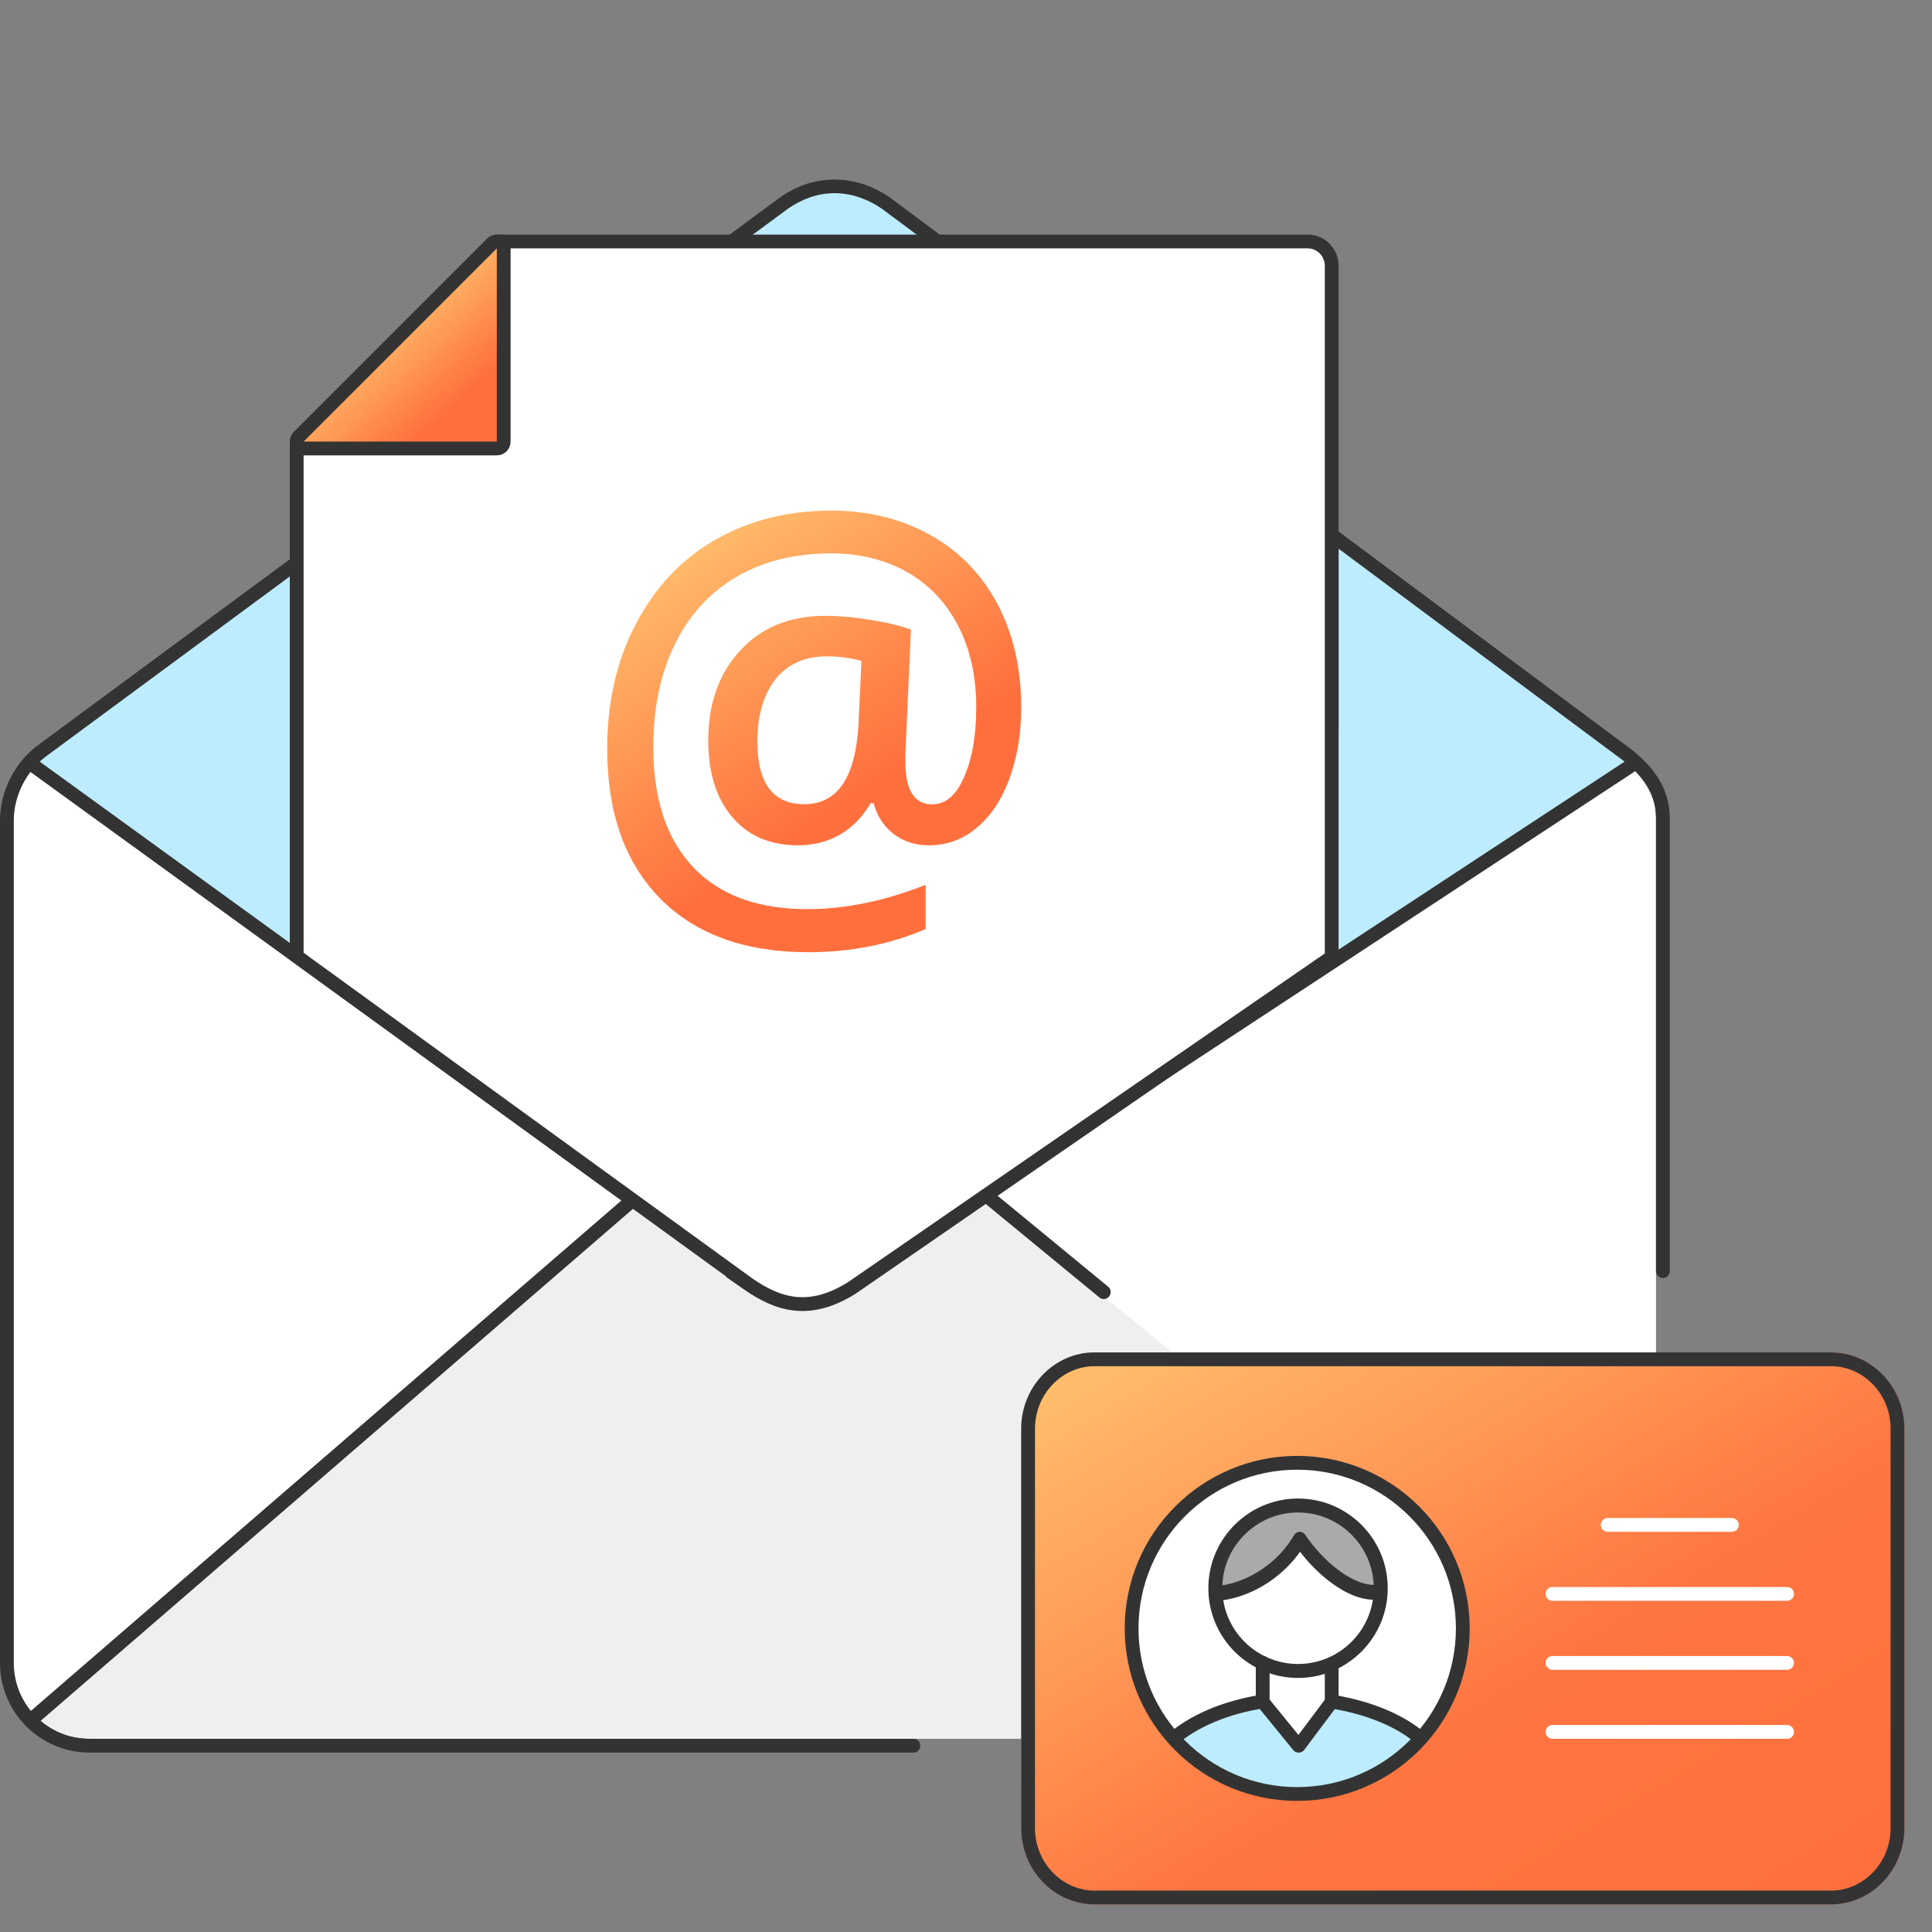 <svg width="140" height="140" viewBox="0 0 140 140" fill="none" xmlns="http://www.w3.org/2000/svg">
<rect x="0" y="0" width="140" height="140" fill="#808080" stroke="none"/>
<g clip-path="url(#clip0_125_352)">
<path fill-rule="evenodd" clip-rule="evenodd" d="M0 60.041C0 56.607 3.191 53 6.73 53H113.596C117.135 53 120 55.789 120 59.223V119.777C120 123.211 117.135 126 113.596 126H6.718C3.179 126 0 122.831 0 119.398V60.041Z" fill="white"/>
<path fill-rule="evenodd" clip-rule="evenodd" d="M71.5 87C56.421 97.368 57.839 95.635 46 87.494L2 124.519C2.512 125.621 5.013 126 7.266 125.997H109.484C113.629 126.031 115.404 125.761 117 124.243L71.5 87Z" fill="#EFEFEF"/>
<path fill-rule="evenodd" clip-rule="evenodd" d="M70.936 86.186C71.112 85.97 71.427 85.937 71.642 86.114L80.299 93.237C80.514 93.413 80.546 93.731 80.371 93.948C80.196 94.164 79.88 94.196 79.665 94.019L71.008 86.896C70.793 86.72 70.761 86.402 70.936 86.186ZM46.28 86.576C46.46 86.788 46.436 87.107 46.226 87.288L2.827 124.8C2.617 124.982 2.301 124.957 2.121 124.745C1.941 124.534 1.965 124.215 2.175 124.033L45.574 86.522C45.784 86.34 46.1 86.364 46.28 86.576ZM91.138 102.806C91.313 102.59 91.628 102.558 91.843 102.734L97.615 107.483C97.829 107.659 97.861 107.978 97.686 108.194C97.511 108.41 97.195 108.442 96.981 108.266L91.209 103.517C90.995 103.341 90.963 103.022 91.138 102.806ZM111.339 119.427C111.514 119.211 111.83 119.179 112.044 119.355L117.816 124.104C118.03 124.28 118.062 124.598 117.887 124.814C117.712 125.03 117.396 125.063 117.182 124.886L111.41 120.137C111.196 119.961 111.164 119.643 111.339 119.427Z" fill="#333333"/>
<path fill-rule="evenodd" clip-rule="evenodd" d="M97 39V70L118 55L97 39Z" fill="#BDECFF"/>
<path fill-rule="evenodd" clip-rule="evenodd" d="M53.293 17.129C52.141 17.816 54.666 18 56.001 18H65.067C66.402 18 68.852 17.637 67.701 16.951L63.876 14.034C62.266 12.903 59.505 12.428 57.204 14.034L53.293 17.129Z" fill="#BDECFF"/>
<path fill-rule="evenodd" clip-rule="evenodd" d="M23 40V71L2 55.463L23 40Z" fill="#BDECFF"/>
<path fill-rule="evenodd" clip-rule="evenodd" d="M57.074 15.142L3.446 54.728C1.938 55.791 1 57.648 1 59.446V120.5C1 123.538 3.462 126 6.5 126H66.188C66.464 126 66.688 126.224 66.688 126.5C66.688 126.776 66.464 127 66.188 127H6.5C2.91 127 0 124.09 0 120.5V59.446C0 57.329 1.09 55.168 2.864 53.914L56.493 14.328C58.87 12.648 61.809 12.47 64.502 14.325L64.51 14.33L117.688 53.915C119.355 55.1 121 56.749 121 59.313V92.109C121 92.385 120.776 92.609 120.5 92.609C120.224 92.609 120 92.385 120 92.109V59.313C120 57.247 118.697 55.859 117.104 54.727L117.095 54.72L63.927 15.143C61.597 13.542 59.12 13.698 57.074 15.142ZM120 111.203C120.276 111.203 120.5 111.427 120.5 111.703V120.5C120.5 124.09 117.59 127 114 127H106.062C105.786 127 105.562 126.776 105.562 126.5C105.562 126.224 105.786 126 106.062 126H114C117.038 126 119.5 123.538 119.5 120.5V111.703C119.5 111.427 119.724 111.203 120 111.203Z" fill="#333333"/>
<path d="M71.355 86.263L118.5 55.279M46.293 87.281L2.148 55.279" stroke="#333333"/>
<path d="M61.703 93.344L61.714 93.337L61.724 93.33L96.284 69.503L96.5 69.354V69.091V19.263C96.5 18.294 95.73 17.5 94.771 17.5H36.323H36.114L35.967 17.648L21.645 32.124L21.5 32.271V32.476V69.039V69.294L21.706 69.444L54.179 93.013L54.178 93.013L54.188 93.02C55.264 93.766 56.373 94.342 57.617 94.472C58.874 94.604 60.201 94.275 61.703 93.344Z" fill="white" stroke="#333333"/>
<path fill-rule="evenodd" clip-rule="evenodd" d="M74 51.262C74 53.122 73.722 54.83 73.165 56.375C72.609 57.91 71.824 59.109 70.8 59.963C69.797 60.817 68.634 61.254 67.302 61.254C66.319 61.254 65.474 60.98 64.758 60.431C64.043 59.882 63.556 59.14 63.308 58.205H63.089C62.483 59.221 61.738 59.983 60.843 60.492C59.949 61 58.945 61.254 57.832 61.254C55.815 61.254 54.215 60.573 53.053 59.201C51.9 57.839 51.324 55.989 51.324 53.661C51.324 50.977 52.089 48.812 53.629 47.145C55.169 45.468 57.226 44.624 59.82 44.624C60.764 44.624 61.807 44.715 62.94 44.898C64.093 45.071 65.116 45.305 66.011 45.62L65.603 54.698V55.165C65.603 57.249 66.249 58.286 67.541 58.286C68.525 58.286 69.3 57.625 69.866 56.294C70.453 54.962 70.741 53.275 70.741 51.221C70.741 48.995 70.303 47.043 69.439 45.366C68.574 43.678 67.342 42.377 65.742 41.462C64.142 40.558 62.304 40.1 60.237 40.1C57.594 40.1 55.298 40.67 53.341 41.818C51.393 42.967 49.903 44.604 48.879 46.738C47.846 48.863 47.339 51.323 47.339 54.128C47.339 57.9 48.303 60.807 50.221 62.83C52.139 64.863 54.901 65.879 58.498 65.879C61.241 65.879 64.093 65.29 67.074 64.121V67.323C64.47 68.441 61.638 69 58.578 69C53.987 69 50.419 67.709 47.846 65.117C45.282 62.515 44 58.896 44 54.25C44 50.855 44.696 47.836 46.087 45.193C47.478 42.54 49.396 40.507 51.85 39.104C54.315 37.701 57.107 37 60.217 37C62.91 37 65.295 37.59 67.392 38.759C69.499 39.928 71.128 41.605 72.281 43.77C73.424 45.925 74 48.426 74 51.262ZM54.881 53.732C54.881 56.761 56.014 58.276 58.28 58.276C60.674 58.276 61.976 56.375 62.205 52.563L62.423 47.897C61.638 47.673 60.804 47.562 59.909 47.562C58.319 47.562 57.087 48.111 56.193 49.218C55.328 50.337 54.881 51.831 54.881 53.732Z" fill="url(#paint0_linear_125_352)"/>
<path d="M36.5 18C36.5 17.798 36.378 17.616 36.191 17.538C36.005 17.461 35.789 17.503 35.646 17.646L21.646 31.646C21.503 31.789 21.461 32.005 21.538 32.191C21.616 32.378 21.798 32.5 22 32.5H36C36.276 32.5 36.5 32.276 36.5 32V18Z" fill="url(#paint1_linear_125_352)" stroke="#333333" stroke-linejoin="round"/>
<path fill-rule="evenodd" clip-rule="evenodd" d="M132.68 98H79.32C76.387 98 74 100.491 74 103.529V132.471C74 135.519 76.397 138 79.32 138H132.68C135.613 138 138 135.509 138 132.471V103.529C138 100.491 135.613 98 132.68 98Z" fill="url(#paint2_linear_125_352)"/>
<path fill-rule="evenodd" clip-rule="evenodd" d="M132.68 99H79.32C76.977 99 75 101.006 75 103.529V132.471C75 135.002 76.984 137 79.32 137H132.68C135.023 137 137 134.994 137 132.471V103.529C137 101.006 135.023 99 132.68 99ZM79.32 98H132.68C135.613 98 138 100.491 138 103.529V132.471C138 135.509 135.613 138 132.68 138H79.32C76.397 138 74 135.519 74 132.471V103.529C74 100.491 76.387 98 79.32 98Z" fill="#333333"/>
<path fill-rule="evenodd" clip-rule="evenodd" d="M112 115.5C112 115.224 112.222 115 112.496 115H129.504C129.778 115 130 115.224 130 115.5C130 115.776 129.778 116 129.504 116H112.496C112.222 116 112 115.776 112 115.5Z" fill="white"/>
<path fill-rule="evenodd" clip-rule="evenodd" d="M112 120.5C112 120.224 112.222 120 112.496 120H129.504C129.778 120 130 120.224 130 120.5C130 120.776 129.778 121 129.504 121H112.496C112.222 121 112 120.776 112 120.5Z" fill="white"/>
<path fill-rule="evenodd" clip-rule="evenodd" d="M112 125.5C112 125.224 112.222 125 112.496 125H129.504C129.778 125 130 125.224 130 125.5C130 125.776 129.778 126 129.504 126H112.496C112.222 126 112 125.776 112 125.5Z" fill="white"/>
<path fill-rule="evenodd" clip-rule="evenodd" d="M116 110.5C116 110.224 116.224 110 116.5 110H125.5C125.776 110 126 110.224 126 110.5C126 110.776 125.776 111 125.5 111H116.5C116.224 111 116 110.776 116 110.5Z" fill="white"/>
<path fill-rule="evenodd" clip-rule="evenodd" d="M94 106C97.312 106 100.315 107.341 102.487 109.513C104.659 111.685 106 114.688 106 118C106 121.312 104.653 124.315 102.487 126.487C100.315 128.659 97.312 130 94 130C90.688 130 87.685 128.659 85.513 126.487C83.341 124.315 82 121.312 82 118C82 114.688 83.347 111.685 85.513 109.513C87.685 107.347 90.688 106 94 106Z" fill="white"/>
<path fill-rule="evenodd" clip-rule="evenodd" d="M94.235 111.793C95.384 113.827 98.087 116.19 99.973 115.906C99.989 115.702 100 115.497 100 115.293C100 111.815 97.313 109.003 94.002 109.003C90.492 109.003 87.616 112.341 88.042 116.003C89.841 115.975 92.81 114.702 94.235 111.793Z" fill="#AAAAAA"/>
<path fill-rule="evenodd" clip-rule="evenodd" d="M100 115.782C98.104 116.043 95.386 113.875 94.231 112C92.799 114.674 89.814 115.85 88 115.865C88.338 118.754 90.892 121 93.992 121C97.129 121.005 99.7 118.712 100 115.782Z" fill="white"/>
<path fill-rule="evenodd" clip-rule="evenodd" d="M96.801 124.187C96.933 124 97 123.896 97 123.653V120C96.251 120.42 95.405 120.653 94.5 120.653C93.595 120.653 92.749 120.415 92 120V120.088V123.648C92 123.891 92.067 123.995 92.199 124.181C92.802 125.031 93.479 125.772 94.121 126.694C94.276 126.917 94.383 127.021 94.5 126.995C94.622 127.026 94.724 126.917 94.879 126.694C95.516 125.777 96.198 125.036 96.801 124.187Z" fill="white"/>
<path fill-rule="evenodd" clip-rule="evenodd" d="M96.5 123C96.5 123 95.157 124.983 94.435 125.923C94.26 126.151 94.14 126.263 94.008 126.231C93.871 126.263 93.757 126.151 93.581 125.923C92.859 124.978 91.5 123 91.5 123C91.5 123 86.593 124.529 85 125.772C87.145 128.294 90.374 130 94.008 130C97.62 130 100.86 128.268 103 125.772C101.418 124.519 98.968 123.435 96.5 123Z" fill="#BDECFF"/>
<path d="M91.274 123.332C88.876 123.744 86.802 124.587 85.254 125.792M102.745 125.792C101.208 124.577 99.134 123.765 96.736 123.342" stroke="#333333"/>
<path fill-rule="evenodd" clip-rule="evenodd" d="M96.5 120.462C96.776 120.462 97 120.174 97 120.439V123.322C97 123.423 96.967 123.521 96.906 123.603L94.511 126.8C94.419 126.923 94.273 126.997 94.116 127C93.958 127.003 93.809 126.935 93.712 126.816L91.106 123.618C91.037 123.534 91 123.429 91 123.322V120.48C91 120.215 91.224 120 91.5 120C91.776 120 92 120.215 92 120.48V123.156L94.089 125.719L96 123.167V120.439C96 120.174 96.224 120.462 96.5 120.462Z" fill="#333333"/>
<path fill-rule="evenodd" clip-rule="evenodd" d="M99.548 115.087C99.548 112.062 97.088 109.602 94.063 109.602C91.041 109.602 88.573 112.06 88.573 115.087C88.573 118.122 91.037 120.578 94.063 120.578C97.084 120.578 99.548 118.116 99.548 115.087ZM100.561 115.087C100.561 111.503 97.647 108.59 94.063 108.59C90.484 108.59 87.561 111.499 87.561 115.087C87.561 118.682 90.479 121.59 94.063 121.59C97.643 121.59 100.561 118.675 100.561 115.087Z" fill="#333333"/>
<path fill-rule="evenodd" clip-rule="evenodd" d="M94.172 111C94.337 110.995 94.493 111.079 94.59 111.225C95.209 112.162 96.094 113.115 97.025 113.803L97.026 113.804C98.044 114.558 99.057 114.948 99.855 114.825L99.995 115.89C98.832 116.07 97.56 115.502 96.466 114.692C95.634 114.077 94.841 113.278 94.207 112.446C93.592 113.316 92.857 114.008 92.095 114.541L92.095 114.542C90.705 115.513 89.176 115.987 88.005 116L87.995 114.925C88.958 114.914 90.306 114.512 91.557 113.638C92.39 113.055 93.175 112.267 93.766 111.251C93.855 111.099 94.007 111.005 94.172 111Z" fill="#333333"/>
<path fill-rule="evenodd" clip-rule="evenodd" d="M94 106C100.624 106 106 111.376 106 118C106 124.629 100.62 130 94 130C87.376 130 82 124.624 82 118C82 111.376 87.376 106 94 106Z" stroke="#333333"/>
</g>
<defs>
<linearGradient id="paint0_linear_125_352" x1="48.673" y1="36.719" x2="62.449" y2="57.502" gradientUnits="userSpaceOnUse">
<stop stop-color="#FFC671"/>
<stop offset="1" stop-color="#FF6F3D"/>
</linearGradient>
<linearGradient id="paint1_linear_125_352" x1="26.846" y1="22.615" x2="32.996" y2="29.354" gradientUnits="userSpaceOnUse">
<stop stop-color="#FFC671"/>
<stop offset="1" stop-color="#FF6F3D"/>
</linearGradient>
<linearGradient id="paint2_linear_125_352" x1="74" y1="96.438" x2="109.362" y2="155.226" gradientUnits="userSpaceOnUse">
<stop stop-color="#FFC671"/>
<stop offset="0.594" stop-color="#FF7541"/>
<stop offset="1" stop-color="#FF6F3D"/>
</linearGradient>
<clipPath id="clip0_125_352">
<rect width="140" height="140" fill="white"/>
</clipPath>
</defs>
</svg>

